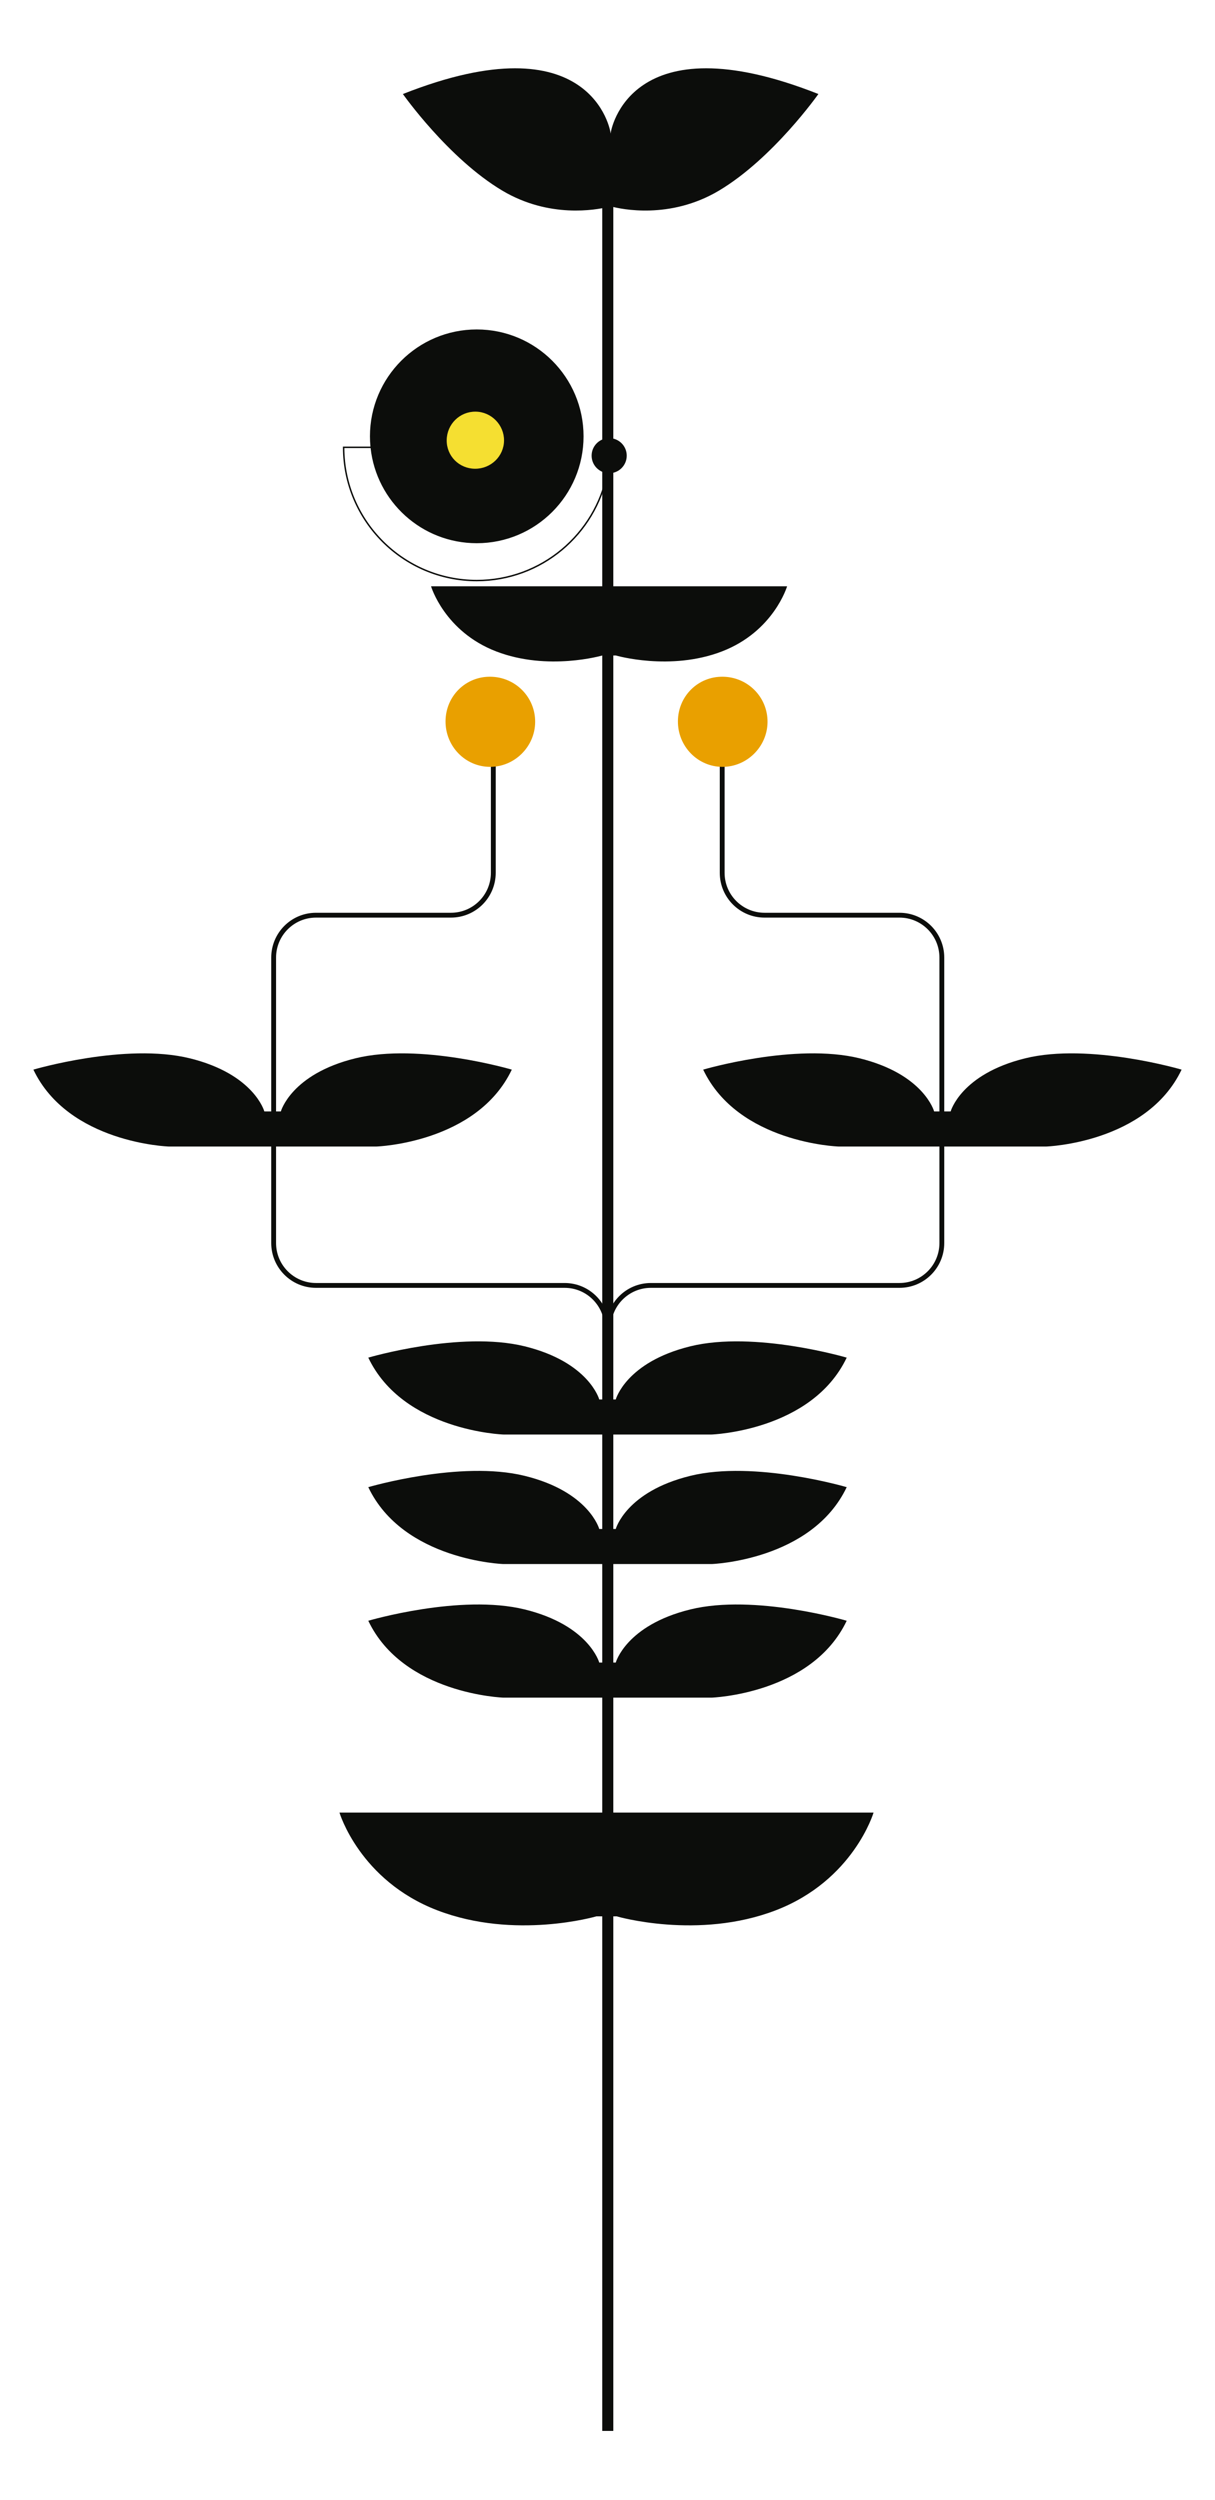 <?xml version="1.0" encoding="UTF-8"?>
<svg xmlns="http://www.w3.org/2000/svg" width="218.867" height="450" viewBox="0 0 218.867 450">
  <g id="tallos">
    <g>
      <line x1="109.484" y1="437.556" x2="109.484" y2="36.459" fill="none" stroke="#0c0d0b" stroke-miterlimit="10" stroke-width="1.992"/>
      <path d="M88.862,126.95v30.152c0,4.213-3.415,7.628-7.628,7.628h-24.312c-4.213,0-7.628,3.415-7.628,7.628v51.385c0,4.213,3.415,7.628,7.628,7.628h44.784c4.213,0,7.628,3.415,7.628,7.628v29.465" fill="none" stroke="#0c0d0b" stroke-linejoin="round" stroke-width=".872"/>
      <path d="M130.093,126.95v30.152c0,4.213,3.415,7.628,7.628,7.628h24.312c4.213,0,7.628,3.415,7.628,7.628v51.385c0,4.213-3.415,7.628-7.628,7.628h-44.784c-4.213,0-7.628,3.415-7.628,7.628v29.465" fill="none" stroke="#0c0d0b" stroke-linejoin="round" stroke-width=".872"/>
    </g>
  </g>
  <g id="Hojas">
    <path d="M124.35,265.647c-11.601,2.85-13.432,9.567-13.432,9.567h-2.969s-1.83-6.717-13.432-9.567c-11.601-2.85-28.175,2.036-28.175,2.036,6.298,13.231,24.342,13.841,24.342,13.841h37.498s18.044-.611,24.342-13.841c0,0-16.573-4.885-28.175-2.036Z" fill="#0c0d0b"/>
    <path d="M124.35,289.693c-11.601,2.85-13.432,9.567-13.432,9.567h-2.969s-1.83-6.717-13.432-9.567c-11.601-2.85-28.175,2.036-28.175,2.036,6.298,13.231,24.342,13.841,24.342,13.841h37.498s18.044-.611,24.342-13.841c0,0-16.573-4.885-28.175-2.036Z" fill="#0c0d0b"/>
    <path d="M124.35,242.332c-11.601,2.85-13.432,9.567-13.432,9.567h-2.969s-1.83-6.717-13.432-9.567c-11.601-2.85-28.175,2.036-28.175,2.036,6.298,13.231,24.342,13.841,24.342,13.841h37.498s18.044-.611,24.342-13.841c0,0-16.573-4.885-28.175-2.036Z" fill="#0c0d0b"/>
    <path d="M64.022,190.492c-11.601,2.85-13.432,9.567-13.432,9.567h-2.969s-1.83-6.717-13.432-9.567c-11.601-2.85-28.175,2.036-28.175,2.036,6.298,13.231,24.342,13.841,24.342,13.841h37.498s18.044-.611,24.342-13.841c0,0-16.573-4.885-28.175-2.036Z" fill="#0c0d0b"/>
    <path d="M184.677,190.492c-11.601,2.85-13.432,9.567-13.432,9.567h-2.969s-1.83-6.717-13.432-9.567c-11.601-2.85-28.175,2.036-28.175,2.036,6.298,13.231,24.342,13.841,24.342,13.841h37.498s18.044-.611,24.342-13.841c0,0-16.573-4.885-28.175-2.036Z" fill="#0c0d0b"/>
    <path d="M110.921,105.53h-33.275s2.408,8.135,11.74,11.725c9.332,3.589,19.111.728,19.111.728h2.439s9.78,2.861,19.111-.728c9.332-3.589,11.74-11.725,11.74-11.725h-30.867ZM109.9,106.022h-.365c.061-.004.121-.014.183-.014s.122.009.183.014ZM109.614,117.247h.207c-.035.001-.068.008-.103.008s-.069-.006-.103-.008Z" fill="#0c0d0b"/>
    <path d="M111.062,326.258h-49.912s3.612,12.203,17.61,17.587c13.998,5.384,28.667,1.092,28.667,1.092h3.658s14.67,4.292,28.667-1.092c13.998-5.384,17.61-17.587,17.61-17.587h-46.3ZM109.53,326.996h-.548c.091-.006.182-.02.274-.02s.183.014.274.02ZM109.101,343.833h.31c-.052.002-.103.012-.155.012s-.103-.009-.155-.012Z" fill="#0c0d0b"/>
  </g>
  <g id="Flores">
    <g>
      <path d="M109.998,24.04c0-.527-3.426-20.556-37.423-7.116,0,0,8.17,11.596,17.921,17.394,8.446,5.022,16.888,3.456,18.997,2.946v41.605c-1.633.124-2.921,1.485-2.921,3.15,0,1.591,1.176,2.904,2.706,3.126-2.162,10.942-11.828,19.221-23.395,19.221-13.107,0-23.779-10.628-23.85-23.719h4.726c1.05,9.633,9.209,17.13,19.121,17.13,10.625,0,19.239-8.613,19.239-19.239s-8.613-19.239-19.239-19.239-19.239,8.613-19.239,19.239c0,.623.032,1.237.09,1.845h-4.962v.132c0,13.297,10.818,24.114,24.114,24.114,11.703,0,21.483-8.382,23.659-19.457.064.004.128.01.193.01,1.747,0,3.163-1.416,3.163-3.163,0-1.574-1.151-2.876-2.657-3.118v-41.702c1.555.408,10.407,2.383,19.26-2.881,9.751-5.798,17.921-17.394,17.921-17.394-33.997-13.441-37.423,6.589-37.423,7.116Z" fill="#0c0d0b"/>
      <path d="M85.561,84.373c-2.873-.02-5.132-2.307-5.094-5.157.038-2.869,2.349-5.145,5.2-5.121,2.833.024,5.154,2.38,5.129,5.207-.025,2.824-2.366,5.091-5.235,5.071Z" fill="#f5df31"/>
    </g>
    <path d="M80.258,129.808c.032-4.512,3.623-8.061,8.1-8.001,4.506.06,8.081,3.69,8.044,8.168-.037,4.45-3.739,8.096-8.179,8.056-4.435-.039-7.996-3.716-7.965-8.223Z" fill="#e9a000"/>
    <path d="M122.118,129.808c.032-4.512,3.623-8.061,8.1-8.001,4.506.06,8.081,3.69,8.044,8.168-.037,4.45-3.739,8.096-8.179,8.056-4.435-.039-7.996-3.716-7.965-8.223Z" fill="#e9a000"/>
  </g>
</svg>